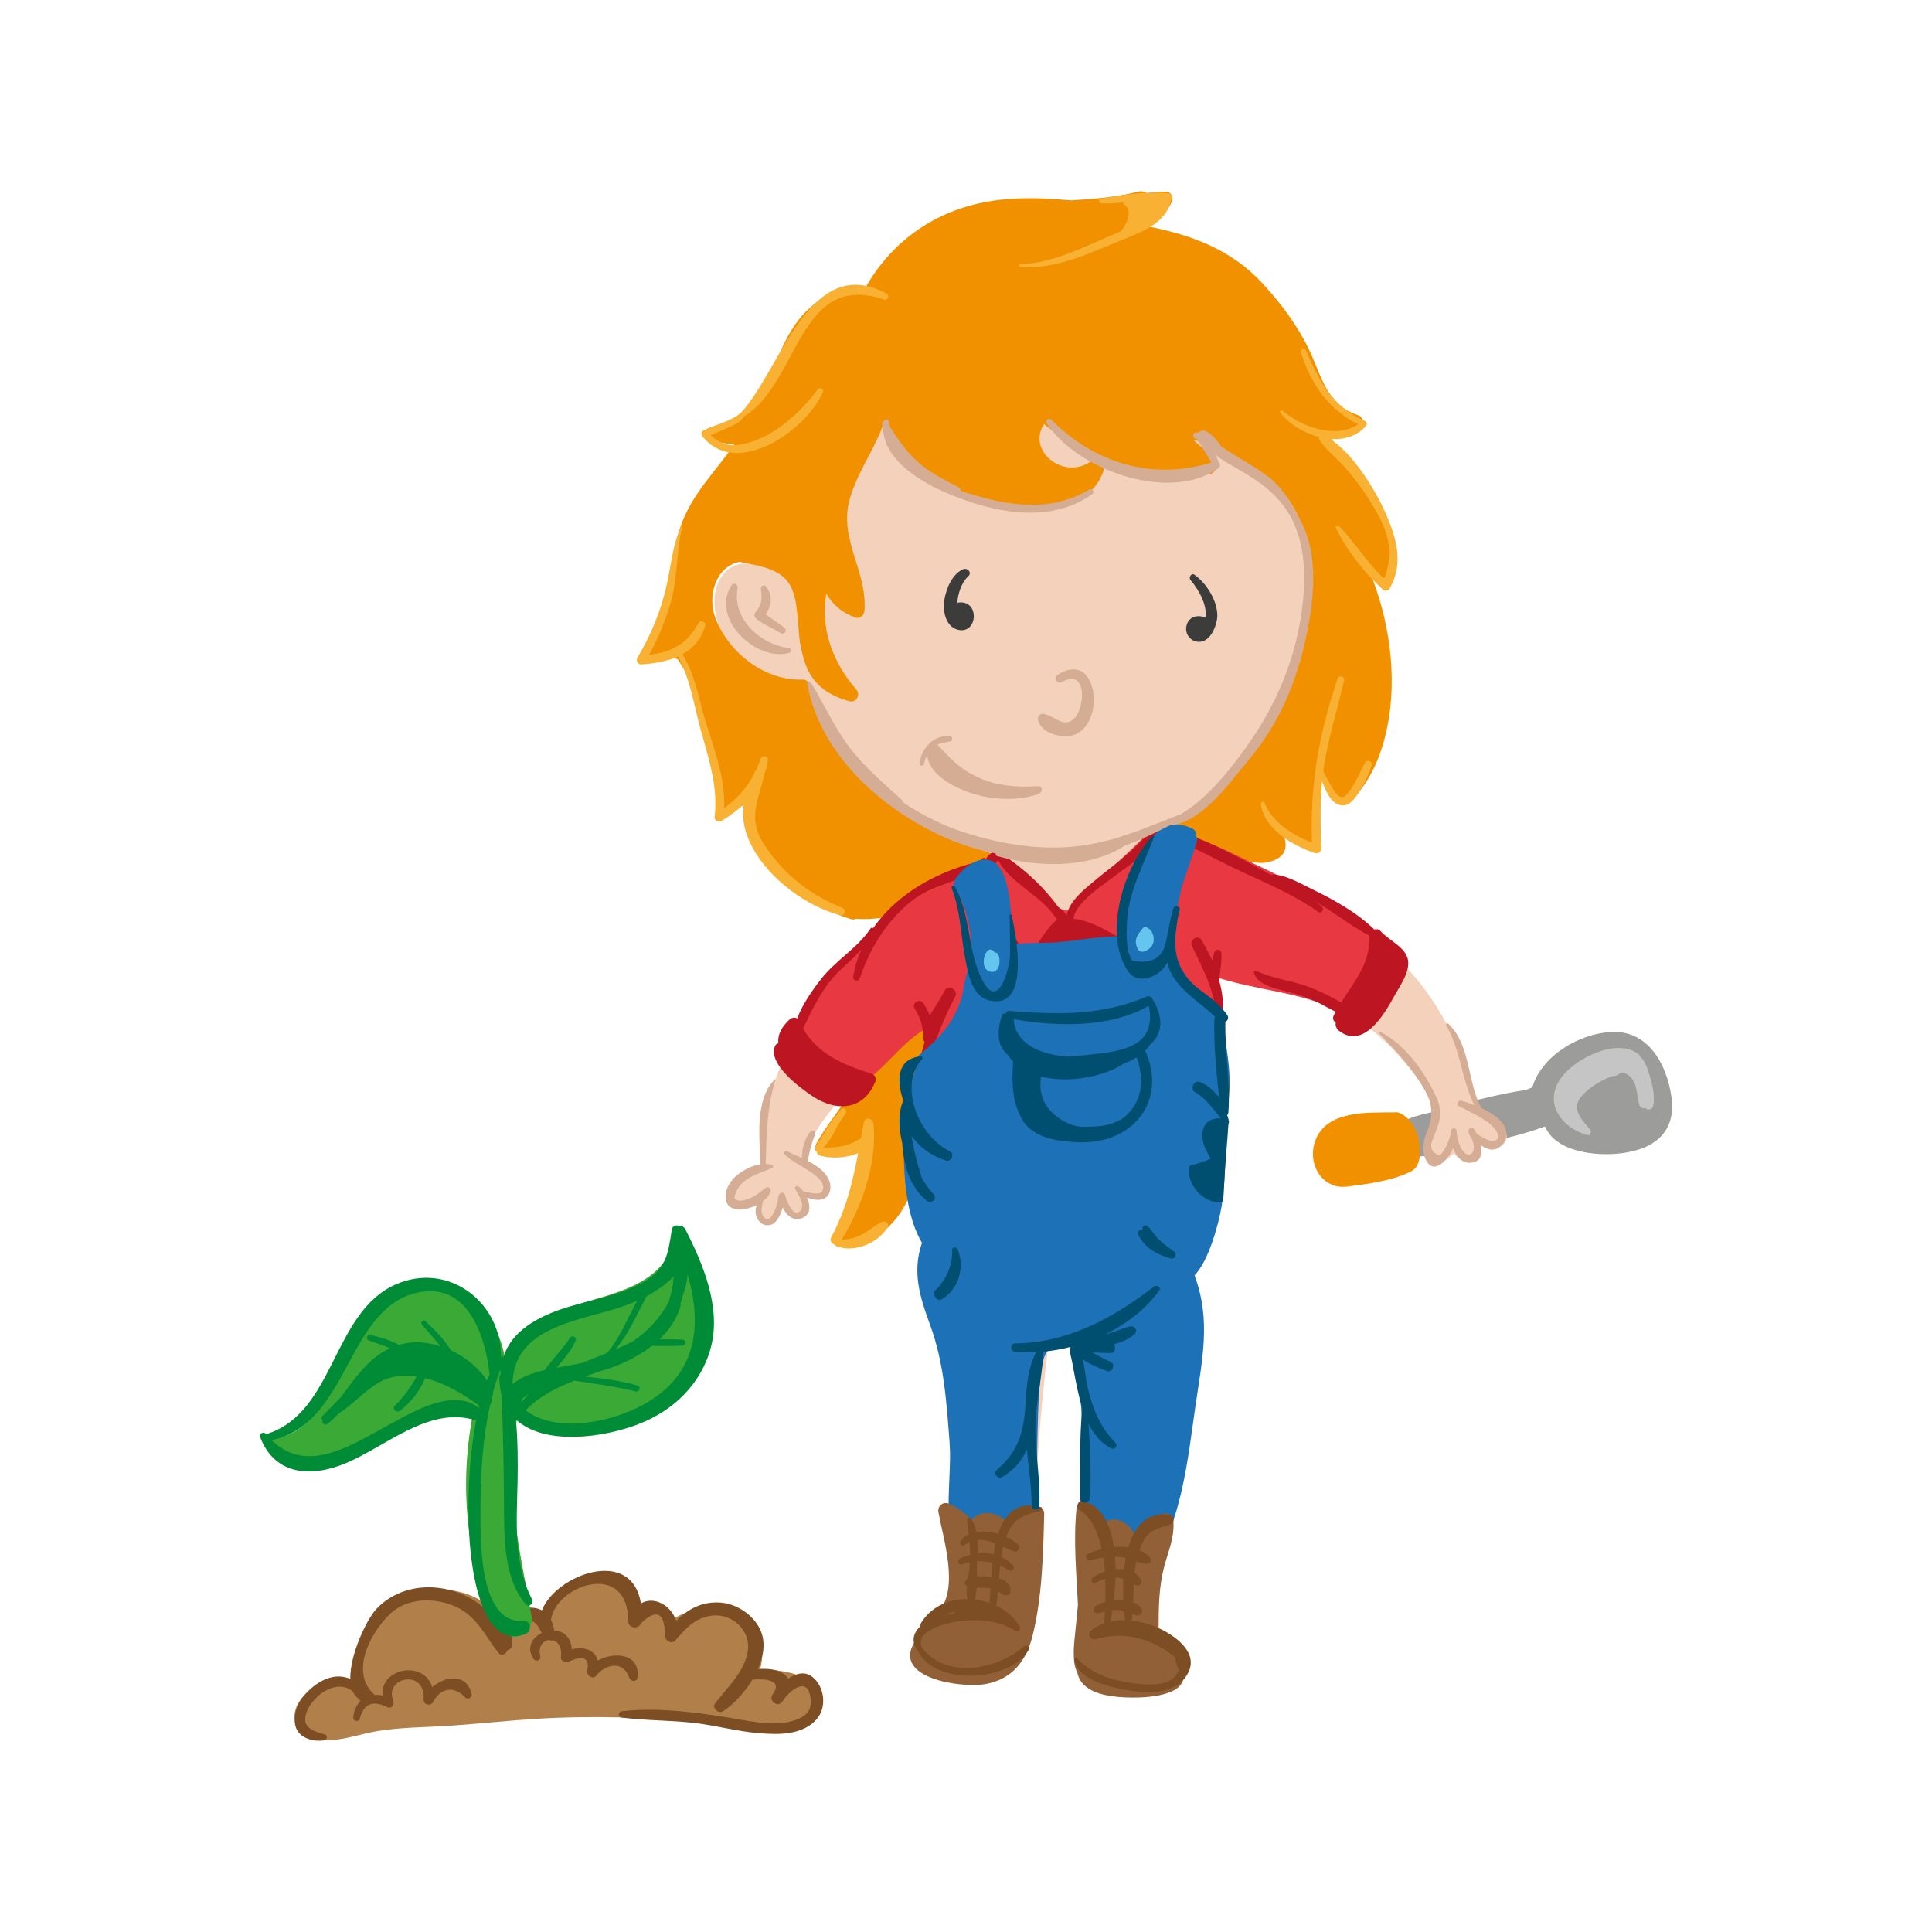 <?xml version="1.0" encoding="utf-8"?>
<!-- Generator: Adobe Illustrator 16.0.0, SVG Export Plug-In . SVG Version: 6.00 Build 0)  -->
<!DOCTYPE svg PUBLIC "-//W3C//DTD SVG 1.1//EN" "http://www.w3.org/Graphics/SVG/1.1/DTD/svg11.dtd">
<svg version="1.1" id="Layer_1" xmlns="http://www.w3.org/2000/svg" xmlns:xlink="http://www.w3.org/1999/xlink" x="0px" y="0px"
	 width="350px" height="350px" viewBox="0 0 350 350" enable-background="new 0 0 350 350" xml:space="preserve">
<g>
	<path fill="#9C9C9B" d="M302.779,198.583c-0.877-5.909-4.252-11.949-10.85-11.636c-5.83,0.276-12.65,4.286-14.342,10.046
		c-0.431,0.159-0.843,0.322-1.204,0.483c-0.043-0.001-0.083-0.009-0.128-0.002c-5.188,0.791-10.562,2.253-15.612,3.69
		c-2.418,0.688-6.606,1.146-8.088,3.551c-3.884,6.307,6.463,4.871,9.238,4.074c5.001-1.438,10.161-2.184,15.142-3.731
		c0.822-0.255,1.863-0.579,2.946-0.987c2.055,4.699,9.25,5.408,13.784,4.86C299.81,208.189,303.731,204.993,302.779,198.583z"/>
	<path fill="#C5C5C5" d="M298.6,194.022c-0.298-0.936-0.744-1.984-1.476-2.573c-0.038-0.206-0.158-0.409-0.382-0.569
		c-3.978-2.854-11.128,0.806-13.717,4.09c-3.632,4.607-0.302,9.295,4.579,10.676c0.278,0.079,0.554-0.207,0.52-0.461
		c0.089-0.139,0.112-0.313-0.002-0.465c-0.981-1.303-2.386-2.432-2.424-4.175c-0.033-1.489,1.499-2.743,2.563-3.547
		c1.102-0.833,2.362-1.474,3.641-2.008c0.186-0.021,0.368-0.046,0.559-0.06c0.468-0.033,0.776-0.225,0.964-0.482
		c0.191-0.051,0.384-0.1,0.577-0.146c0.165,0.058,0.332,0.107,0.493,0.185c2.25,1.067,1.892,3.667,2.467,5.661
		c0.156,0.541,0.682,0.717,1.114,0.569c0.374,0.489,1.226,0.314,1.386-0.292C299.956,198.554,299.169,195.815,298.6,194.022z"/>
	<path fill="#F29100" d="M257.01,206.421c-0.404-1.844-1.551-3.945-3.354-4.73c-0.108-0.064-0.226-0.116-0.355-0.146
		c-0.03-0.01-0.057-0.026-0.086-0.036c-0.168-0.049-0.313-0.034-0.445,0.004c-4.921,0.056-12.568-0.469-14.538,5.257
		c-1.401,4.071,1.231,8.769,5.855,8.188c3.699-0.464,8.271-1.053,11.618-2.791C257.565,211.2,257.372,208.073,257.01,206.421z"/>
	<path fill="#F29100" d="M170.244,183.99c-4.698-0.097-9.344,0.652-14.033,0.728c-0.663,0.012-0.915,0.943-0.436,1.268
		c-0.027,0.18-0.01,0.379,0.083,0.599c3.307,7.876-4.655,14.257-7.999,20.665c-0.41,0.786,0.087,1.871,1.055,1.837
		c2.9-0.101,5.71-0.595,8.081-2.082c-0.144,6.116-2.018,11.73-5.268,17.048c-0.646,1.058,0.41,2.066,1.459,1.898
		c6.597-1.057,10.47-5.379,12.424-11.574c1.07-3.393,1.207-7.043,1.385-10.563c0.316-6.282,1.68-12.359,4.234-18.104
		C171.576,184.93,171.176,184.01,170.244,183.99z"/>
	<path fill="#F3D1BB" d="M272.44,204.582c-1.194-1.409-2.655-2.313-4.33-3.071c-0.181-0.082-0.358-0.126-0.534-0.154
		c-2.675-12.689-8.251-23.593-18.875-31.484c-7.282-5.41-15.268-9.588-23.573-13.192c-4.44-1.927-9.734-5.051-14.821-4.611
		c2.328-1.138,4.563-2.462,6.652-4c15.374-11.315,22.549-31.248,23.931-49.649c1.574-20.968-6.521-40.517-25.863-50.259
		c-13.825-6.963-30.173-7.119-44.389-1.38c-14.008,5.654-25.202,16.704-26.488,31.72c-1.807,8.306-2.462,17.169-1.735,25.894
		c-4.357-2.456-9.47-3.881-11.985,0.504c-2.389,4.164-0.099,10.122,2.413,13.611c2.977,4.134,8.925,8.234,14.236,6.892
		c0.048-0.012,0.083-0.037,0.126-0.053c3.261,8.198,8.175,15.648,15.02,21.592c4.982,4.325,10.898,7.16,17.152,8.638
		c-22.378,10.425-41.551,30.598-41.58,56.27c-2.637,0.687-4.494,2.35-5.586,5.123c-0.482,1.225,0.947,2.477,2.109,2.109
		c1.031-0.324,1.931-0.762,2.788-1.27c0.031,0.93,0.174,1.867,0.471,2.869c0.383,1.292,2.417,1.777,3.067,0.4
		c0.484-1.025,0.845-2.016,1.087-3.008c0.607,0.752,1.236,1.489,1.91,2.205c1.079,1.144,3.375-0.033,2.757-1.605
		c-0.361-0.922-0.742-1.83-1.137-2.733c1.094,0.41,2.229,0.723,3.476,0.886c1.391,0.184,2.226-1.947,1.162-2.805
		c-1.482-1.197-3.067-2.239-4.65-3.283c2.346-8.201,9.529-14.342,15.686-19.837c2.69-2.402,5.587-4.667,8.574-6.748
		c-3.812,11.089-5.747,22.718-4.171,33.917c0.422,2.999,1.413,5.852,2.836,8.494c-2.13,8.271,3.142,17.451,4.03,25.598
		c1.256,11.508,2.202,23.045,3.855,34.506c0.089,0.613,0.525,0.86,0.991,0.84c0.721,1.121,2.045,1.714,3.421,1.853
		c1.399,0.142,4.369,0.229,5.176-1.204c0.056-0.1,0.091-0.214,0.107-0.332c0.734,0.25,1.694-0.126,1.679-1.133
		c-0.232-14.849,0.768-29.241,2.59-43.965c2.059,0.455,4.144,0.688,6.215,0.695c1.221,10.209,1.768,20.169,1.667,30.468
		c-0.024,2.543-1.56,12.585,1.66,13.716c0.046,0.32,0.253,0.605,0.69,0.697c1.74,0.367,3.489,0.44,5.261,0.464
		c0.481,0.007,0.784-0.259,0.932-0.599c0.197-0.043,0.389-0.133,0.545-0.334c4.771-6.151,4.587-16.598,6.404-23.971
		c2.402-9.752,5.186-21.105,2.173-31.049c4.616-7.338,6.198-17.267,6.499-25.799c0.305-8.635-0.579-17.293-2.068-25.788
		c-0.328-1.871-0.693-3.757-1.105-5.64c9.578,2.176,19.82,4.172,27.953,9.795c4.45,3.077,8.147,7.352,11.237,11.743
		c1.601,2.275,3.596,4.29,1.845,7.155c-0.897,1.467-1.309,2.74-1.432,4.447c-0.113,1.58,1.703,2.265,2.919,1.674
		c0.808-0.392,1.425-0.881,1.93-1.439c0.456,0.52,1.015,0.994,1.734,1.425c1.228,0.732,2.935-0.2,2.892-1.659
		c-0.014-0.48-0.055-0.93-0.115-1.363c1.015,0.34,2.068,0.541,3.245,0.447C272.799,207.675,273.538,205.876,272.44,204.582z
		 M211.862,155.421c-0.178-0.041-0.35-0.052-0.512-0.029c-0.114-0.187-0.219-0.379-0.336-0.564c0.368,0.077,0.732,0.179,1.098,0.273
		C212.019,155.199,211.932,155.304,211.862,155.421z"/>
	<path fill="#F29100" d="M250.217,105.56c0.548,0.683,1.747,0.278,1.934-0.51c2.38-10.089-4.956-19.065-11.616-26.174
		c1.958-0.078,3.796-0.52,5.784-1.425c1.031-0.469,0.619-1.937-0.292-2.232c-5.83-1.895-6.636-7.31-9.034-12.194
		c-2.113-4.303-5.065-8.213-8.311-11.721c-5.694-6.153-12.843-8.73-20.745-10.294c1.819-1.039,3.378-2.373,4.33-4.394
		c0.396-0.838-0.068-1.893-1.085-1.891c-1.159,0.002-2.295,0.112-3.419,0.272c-0.399-0.302-0.937-0.438-1.574-0.276
		c-3.826,0.971-7.956,1.329-12.164,1.577c-5.03-0.417-9.682-0.68-14.804,0.178c-9.782,1.638-17.665,7.176-22.472,15.701
		c-6.26-0.263-10.858,3.107-13.938,8.612c-3.16,5.649-5.911,16.553-13.861,16.62c-1.354,0.011-1.729,2.166-0.328,2.42
		c1.505,0.274,2.936,0.564,4.404,0.711c-3.455,4.917-7.76,9.043-9.756,14.893c-2.563,7.515-0.999,15.876-6.727,22.162
		c-0.711,0.781-0.263,2.211,0.899,2.169c0.708-0.025,4.963-0.94,5.413-0.252c1.646,2.517,2.798,5.367,3.827,8.175
		c2.143,5.847,3.021,12.121,3.295,18.311c0.035,0.793,0.749,1.378,1.54,1.173c1.268-0.329,2.341-0.811,3.389-1.447
		c2.553,10.149,8.986,17.584,19.265,20.792c0.339,0.106,0.63,0.062,0.864-0.068c8.038,0.67,18.024-4.355,24.233-8.965
		c0.438-0.326,0.603-0.763,0.575-1.173c0.473-0.479,0.465-1.474-0.386-1.752c-15.215-4.974-26.231-16.805-33.084-30.957
		c-0.146-0.3-0.538-0.512-0.865-0.496c-6.911,0.319-13.451-4.803-15.884-11.094c-1.6-4.137,0.143-9.412,4.348-10.225
		c3.878,0.767,8.074,1.32,9.527,4.987c0.308,0.776,0.517,1.564,0.673,2.358c0.199,1.335,0.327,2.678,0.453,4.002
		c0.124,1.84,0.242,3.652,0.756,5.361c0.898,3.833,2.903,7.01,8.486,8.535c1.291,0.353,2.075-1.208,1.247-2.143
		c-4.25-4.802-6.559-11.167-5.417-17.382c1.076,1.99,2.811,3.489,5.292,4.371c0.838,0.298,1.568-0.463,1.624-1.237
		c0.527-7.26-4.816-13.094-2.618-20.438c1.511-5.047,4.66-9.092,6.225-13.881c3.641,7.524,11.602,12.89,19.507,14.857
		c6.981,1.737,16.966,2.318,20.115-5.644c0.524-1.328-1.266-2.601-2.394-1.84c-4.915,3.317-11.505-2.198-8.293-6.869
		c8.216,6.974,18.949,9.297,29.603,9.135c1.478-0.023,2.262-1.841,1.203-2.904c-1.228-1.233-2.594-2.291-3.876-3.431
		c5.27,1.345,10.379,4.278,14.379,7.655c6.449,5.445,7.458,14.202,6.776,22.031c-0.588,6.765-2.477,13.357-5.396,19.464
		c-3.027,3.364-5.352,7.489-8.217,10.982c-3.521,4.294-7.517,7.695-12.604,9.983c-0.16,0.072-0.257,0.185-0.326,0.31
		c-0.022,0.006-0.045,0.015-0.067,0.02c-1.313,0.325-0.718,2.141,0.542,1.966c0.311-0.043,0.613-0.114,0.919-0.176
		c3.45,0.85,6.824,1.936,10.222,2.979c2.246,0.689,5.226,1.972,7.629,1.311c3.443-0.947,3.263-3.046,2.51-5.261
		c1.748,1.271,3.594,2.395,5.481,3.499c0.782,0.457,1.479-0.289,1.374-1.056c-0.636-4.629-1.243-8.903-0.096-13.306
		c1.502,2.634,4.058,6.677,5.587,5.073c3.565-3.74,5.461-8.25,6.497-13.266c1.919-9.283,0.407-19.635-3.236-28.467
		C248.839,103.974,249.529,104.703,250.217,105.56z"/>
	<path fill="#D5AD95" d="M142.979,117.431c-5.274-0.713-10.378-5.251-9.347-10.92c0.124-0.679-0.732-1.08-1.124-0.474
		c-3.861,5.966,4.398,13.883,10.471,12.241C143.368,118.173,143.429,117.491,142.979,117.431z"/>
	<path fill="#D5AD95" d="M142.15,113.795c-1.065-0.955-2.34-1.62-3.439-2.521c1.078-1.569,1.339-3.391,0.06-5.044
		c-0.385-0.497-1.023,0.064-0.94,0.547c0.268,1.573,0.227,2.79-0.908,4.014c-0.299,0.323-0.366,0.903,0,1.216
		c1.346,1.151,3.035,1.765,4.525,2.699C142.002,115.055,142.643,114.238,142.15,113.795z"/>
	<path fill="#D5AD95" d="M197.338,88.673c-7.009,4.184-14.556,3.002-22.015,0.664c-0.426-0.133-0.864-0.282-1.308-0.438
		c0.038-0.217-0.033-0.449-0.269-0.574c-2.721-1.45-5.19-2.579-7.527-4.684c-2.085-1.879-3.606-4.101-5.082-6.435
		c-0.033-0.242-0.078-0.48-0.093-0.729c-0.034-0.591-0.739-0.623-0.947-0.176c-0.219,0.082-0.386,0.302-0.317,0.589
		c0.055,0.229,0.132,0.466,0.206,0.702c0.076,4.364,3.94,7.675,7.889,9.919c0.801,0.518,1.623,0.944,2.451,1.264
		c0.574,0.271,1.137,0.522,1.666,0.745c8.048,3.375,18.24,5.442,25.851,0.019C198.36,89.17,197.902,88.336,197.338,88.673z"/>
	<path fill="#D5AD95" d="M196.785,122.377c-1.375-1.702-3.613-1.209-5.189-0.124c-0.794,0.547-0.099,1.786,0.763,1.305
		c1.035-0.578,2.382-1.023,3.127,0.176c0.706,1.138,0.597,2.691,0.313,3.937c-0.254,1.114-0.877,2.605-1.955,3.029
		c-1.837,0.723-3.207-1.291-4.953-1.385c-0.596-0.032-0.983,0.589-0.855,1.124c0.603,2.522,4.689,3.494,6.791,2.592
		c1.93-0.829,2.947-2.95,3.225-4.925C198.326,126.14,198.064,123.961,196.785,122.377z"/>
	<path fill="#D5AD95" d="M188.048,142.428c-3.369,0.251-7.3-0.036-10.438-1.406c-3.373-1.472-5.08-3.168-7.471-5.82
		c-0.116-0.128-0.243-0.212-0.373-0.276c0.738-0.354,1.554-0.447,2.408-0.625c0.435-0.091,0.457-0.826,0-0.898
		c-2.881-0.455-5.403,2.234-5.554,4.94c-0.023,0.425,0.652,0.517,0.742,0.1c0.13-0.601,0.334-1.168,0.617-1.693
		c0.243,3.545,4.718,5.787,7.617,6.819c3.726,1.328,8.916,1.661,12.633,0.206C188.897,143.513,188.878,142.366,188.048,142.428z"/>
	<path fill="#3C3C3B" d="M173.424,109.187c0.115-1.745,0.823-3.742,1.998-4.799c0.723-0.65-0.194-1.61-0.969-1.256
		c-1.98,0.906-3.008,3.453-3.363,5.455c-0.341,1.928,0.135,4.883,2.399,5.483C177.198,115.051,177.592,108.429,173.424,109.187z"/>
	<path fill="#3C3C3B" d="M216.42,104.14c-0.591-0.426-1.16,0.463-0.735,0.953c1.363,1.57,3.094,4.49,2.686,6.819
		c-1.233-0.591-2.86-0.298-3.352,1.173c-0.5,1.499,0.402,2.997,1.963,3.177c2.34,0.27,3.617-3.205,3.546-4.958
		C220.42,108.644,218.543,105.673,216.42,104.14z"/>
	<path fill="#E83842" d="M249.569,170.452c0.004-0.206-0.075-0.413-0.279-0.584c-6.647-5.594-14.51-9.845-22.346-13.504
		c-4.082-1.905-9.573-4.967-14.602-5.498c-0.025-0.017-0.053-0.03-0.079-0.047c-0.563-0.359-1.122-0.301-1.554-0.021
		c-0.574,0.008-1.142,0.044-1.694,0.138c-0.36-0.263-0.862-0.304-1.262,0.124c-3.127,3.347-6.725,6.304-9.768,9.683
		c-0.997,1.106-1.935,2.255-2.962,3.335c-2.312,2.431-4.581-0.822-5.922-2.498c-1.825-2.281-4.215-4.71-6.859-6.013
		c-2.094-1.031-4.432,0.965-6.08,1.988c-3.734,2.318-8.041,3.54-11.79,5.917c-3.962,2.512-7.448,6.031-10.688,9.382
		c-2.775,2.873-5.025,6.123-7.406,9.312c-1.522,2.037-3.729,4.391-4.036,7.023c-0.036,0.31,0.105,0.518,0.311,0.635
		c-0.003,2.99,8.413,7.454,11.263,7.241c0.244,0.234,0.609,0.354,0.948,0.168c5.411-2.978,8.468-8.784,14.033-11.495
		c-0.796,2.723-1.684,5.417-2.237,8.221c-0.079,0.398,0.132,0.693,0.414,0.844c0.147,0.458,0.579,0.84,1.184,0.716
		c0.137-0.028,0.273-0.036,0.409-0.048c0.17,0.053,0.345,0.082,0.521,0.059c0.118-0.016,0.236-0.029,0.354-0.045
		c1.15,0.137,2.282,0.636,3.427,0.718c2.392,0.171,4.666,0.058,7.046-0.22c4.218-0.492,8.468-1.293,12.636-2.102
		c4.891-0.949,9.709-2.217,14.459-3.712c4.355-1.371,8.358-3.54,12.855-4.474c0.433-0.09,0.62-0.493,0.672-0.883
		c0.234-1.764,0.098-3.39-0.222-4.973c-0.058-1.006-0.268-2.014-0.563-3.015c7.683,2.673,15.987,2.748,23.367,6.584
		c0.486,0.253,0.972,0.171,1.381-0.179c4.13-3.514,4.533-6.985,5.231-12.106C249.769,170.86,249.695,170.634,249.569,170.452z"/>
	<path fill="#BD1622" d="M255.069,173.888c-0.405-2.3-3.563-3.6-4.978-5.22c-0.3-0.344-0.732-0.401-1.12-0.285
		c-3.285-3.153-7.314-5.386-11.385-7.354c-1.727-0.835-5.082-2.825-7.404-2.578c-7.703-4.344-17.738-9.271-20.453-8.289
		c-0.209-0.087-0.428-0.167-0.668-0.229c-0.566-0.146-0.956,0.403-0.835,0.857c-0.026,0.023-0.058,0.036-0.081,0.065
		c-2.856,3.464-6.571,5.948-9.993,8.818c-1.661,1.393-4.537,3.649-4.876,6.123c-0.446-0.51-0.9-1.011-1.44-1.389
		c-0.024-0.017-0.048-0.021-0.07-0.02c-2.735-3.774-6.315-7.096-10.726-9.979c-0.127-0.083-0.276-0.06-0.401,0.008
		c-0.313-0.156-0.71-0.163-1.055,0.108c-0.402,0.316-0.718,0.676-0.992,1.056c-0.235-0.206-0.634-0.228-0.814,0.116
		c-0.054,0.102-0.09,0.207-0.14,0.31c-7.617,1.714-15.089,5.811-19.473,12.162c-0.095-0.128-0.33-0.157-0.438,0.005
		c-2.388,3.609-6.265,5.735-8.923,9.115c-1.64,2.087-3.393,4.581-4.388,7.216c-0.402-0.248-1.003-0.155-1.346,0.156
		c-1.641,1.496-2.205,2.93-2.065,4.331c-0.26,0.071-0.499,0.243-0.626,0.562c-1.299,3.271,4.737,7.656,6.858,9.057
		c4.404,2.907,9.322,2.498,11.373-2.759c0.225-0.574-0.242-1.19-0.769-1.354c-5.113-1.602-9.688-3.555-12.359-8.173
		c1.827-3.772,3.474-7.454,6.631-10.47c1.428-1.364,2.796-2.534,3.945-3.9c-0.672,1.546-1.195,3.184-1.499,4.936
		c-0.136,0.787,0.941,1.104,1.204,0.332c1.8-5.286,4.467-9.731,8.682-13.432c3.646-3.202,8.544-3.842,12.572-6.124
		c-1.378,5.165,1.706,10.954,4.175,15.355c2.113,3.768,4.968,5.905,8.01,1.95c0.762-0.991,1.39-2.055,2.195-3.019
		c0.689-0.826,1.448-1.236,2.242-1.378c2.181,4.892,3.113,10.459,3.597,15.633c0.06,0.633,0.992,0.656,1.002,0
		c0.087-5.772-0.913-10.951-2.925-15.583c1.157,0.236,2.338,0.819,3.45,1.377c1.846,0.926,4.281,2.127,6.362,1.194
		c5.061-2.268,6.578-10.093,6.561-15.85c0.531-2.192,0.6-4.171-0.143-5.564c0.559,0.145,1.114,0.291,1.611,0.494
		c2.739,1.118,5.376,2.469,8.009,3.813c5.873,2.997,12.279,5.3,17.667,9.126c0.545,0.387,1.129-0.445,0.692-0.897
		c-0.195-0.202-0.677-0.563-1.363-1.03c3.442,1.848,6.481,4.499,9.938,6.197c0,0.004-0.002,0.008-0.002,0.012
		c0.16,5.041-2.71,8.26-5.134,12.109c-2.286-1.308-4.692-2.519-7.176-3.265c-2.859-0.859-5.54-1.211-8.291-2.477
		c-0.189-0.087-0.37,0.053-0.335,0.258c0.381,2.238,3.875,2.945,5.694,3.43c2.24,0.596,4.273,1.189,6.358,2.279
		c0.937,0.489,1.828,1.012,2.752,1.467c-0.111,0.203-0.224,0.405-0.33,0.613c-0.297,0.586-0.054,1.094,0.357,1.33
		c-0.145,0.556,0.146,1.172,0.625,1.531c4.461,3.354,8.206-3.084,9.986-6.35C253.604,178.585,255.457,176.091,255.069,173.888z
		 M186.488,173.418c-3.456-4.084-9.655-13.71-5.639-17.572c2.063,3.984,7.14,6.085,9.852,9.658c0.271,0.355,0.528,0.72,0.777,1.09
		C189.266,168.48,188.032,171.017,186.488,173.418z M210.183,154.573c-0.025,0.375-0.055,0.822-0.092,1.312
		c-0.649,4.733-4.688,11.329-6.691,14.321c-2.836-1.576-5.708-3.403-8.936-3.757c0.36-2.959,5.335-6.074,7.229-7.567
		c2.429-1.917,6.277-4.076,7.606-7.049c0.605,0.696,0.872,1.633,0.889,2.724C210.187,154.562,210.184,154.566,210.183,154.573z"/>
	<path fill="#BD1622" d="M220.831,177.532c0.223-1.61,0.535-3.233,0.428-4.855c-0.048-0.721-1.034-0.875-1.261-0.17
		c-0.162,0.506-0.269,1.022-0.358,1.541c-0.577-1.245-1.248-2.448-1.91-3.683c-0.636-1.186-2.359-0.144-1.785,1.044
		c2.046,4.233,4.178,8.206,4.414,13.006c0.025,0.498,0.779,0.645,0.898,0.122C221.79,182.197,221.508,179.831,220.831,177.532z"/>
	<path fill="#BD1622" d="M171.121,179.482c-0.798,1.556-1.791,2.987-2.686,4.481c-0.298-0.749-0.684-1.48-1.132-2.205
		c-0.629-1.016-2.188-0.11-1.602,0.937c0.714,1.275,1.308,2.419,1.439,3.909c0.008,0.09,0.035,0.174,0.067,0.256
		c0.044,0.422,0.068,0.861,0.068,1.335c-0.001,0.229,0.088,0.413,0.225,0.548c-0.615,2.146-1.135,4.322-1.613,6.5
		c-0.1,0.453,0.58,0.799,0.787,0.332c2.206-4.979,3.733-10.178,6.35-14.98C173.707,179.343,171.768,178.222,171.121,179.482z"/>
	<path fill="#F8B133" d="M160.632,53.197c-14.029-7.576-19.135,13.748-26.409,21.579c-1.924,1.658-4.586,2.104-6.843,3.239
		c-0.407,0.205-0.372,0.711-0.131,1.016c6.169,7.792,18.847-1.083,21.795-7.955c0.265-0.618-0.489-1.06-0.896-0.523
		c-3.491,4.606-8.836,9.48-14.816,10.083c-1.784,0.18-3.324-0.622-4.581-1.81c0.033,0.032,2.885-1.245,3.455-1.485
		c1.107-0.467,2.085-1.019,2.629-1.933c9.981-6.094,9.777-26.402,25.343-21.134C160.815,54.489,161.215,53.512,160.632,53.197z"/>
	<path fill="#F8B133" d="M211.664,35.022c-4.127-0.404-8.176,0.299-12.25,0.959c-0.506,0.082-0.343,0.817,0.114,0.846
		c1.339,0.086,2.637-0.016,3.93-0.182c0.015,0.196,0.111,0.391,0.31,0.525c1.088,0.737,0.731,2.173,0.264,3.181
		c-0.212,0.458-0.587,1.17-1.063,1.588c-0.216,0.087-0.434,0.171-0.646,0.261c-5.586,2.352-11.342,5.428-17.516,5.714
		c-0.285,0.014-0.28,0.418,0,0.439c6.304,0.478,12.237-2.313,17.925-4.669c4.037-1.672,8.916-3.168,9.513-8.084
		C212.284,35.266,211.947,35.05,211.664,35.022z"/>
	<path fill="#F8B133" d="M250.95,92.823c-1.828-4.146-5.785-10.577-10.014-13.309c2.454,0.206,4.844-0.425,6.525-2.345
		c0.209-0.239,0.23-0.702-0.11-0.854c-6.032-2.702-8.284-7.117-10.807-12.9c-0.218-0.499-1.022-0.141-0.867,0.366
		c1.795,5.881,4.958,10.316,10.363,13.094c-4.14,2.736-10.255,0.445-13.692-2.471c-0.272-0.231-0.6,0.112-0.386,0.386
		c1.565,2.004,4.219,3.668,7.006,4.387c-0.063,0.143-0.064,0.313,0.048,0.487c1.117,1.75,2.866,3.108,4.271,4.633
		c2.553,2.768,4.702,5.905,6.503,9.205c1.121,2.054,1.764,4.198,1.973,6.519c0.032,0.361-0.591,5.229-1.197,4.648
		c-2.993-2.863-5.151-6.462-8.034-9.413c-0.27-0.276-0.668,0.073-0.511,0.395c2.026,4.13,5.086,8.041,8.477,11.137
		c0.371,0.338,0.978,0.297,1.239-0.16C254.378,102.02,252.978,97.42,250.95,92.823z"/>
	<path fill="#F8B133" d="M152.561,164.448c-5.909-2.356-10.595-6.076-14.106-11.414c-3.198-4.86-0.973-8.096-0.025-12.624
		c0.302-0.801,0.532-1.653,0.674-2.568c0.132-0.854-1.008-1.195-1.306-0.36c-0.235,0.662-0.497,1.277-0.771,1.872
		c-0.222,0.356-0.422,0.766-0.6,1.197c-1.283,2.34-2.952,4.179-5.222,5.83c0.125-5.122-1.486-9.862-3.093-14.754
		c-1.465-4.464-1.991-9.076-4.486-13.106c1.906-1.056,3.413-2.671,4.119-5.154c0.203-0.714-0.85-1.174-1.205-0.508
		c-2.072,3.888-4.977,5.29-8.946,5.764c1.629-2.982,2.902-6.05,3.873-9.34c1.356-4.6,1.02-9.341,2.139-13.975
		c0.02-0.084-0.104-0.145-0.146-0.061c-1.564,3.249-1.859,6.896-2.607,10.395c-1.031,4.825-2.863,9.274-5.378,13.512
		c-0.296,0.499,0.077,1.246,0.693,1.207c2.323-0.147,4.677-0.538,6.682-1.449c2.149,4.072,2.84,8.646,4.025,13.057
		c1.457,5.426,3.229,10.307,2.587,16.04c-0.071,0.635,0.756,1.024,1.25,0.717c1.461-0.907,2.821-1.889,4.013-2.994
		c-0.266,1.788-0.072,3.602,0.528,5.364c2.328,6.834,10.166,12.968,16.938,14.692C153.081,166.013,153.374,164.772,152.561,164.448z
		"/>
	<path fill="#F8B133" d="M247.319,138.134c-1.045,1.908-1.859,4.054-3.278,5.724c-1.15,1.353-2.015-0.081-2.696-1.172
		c-0.601-0.961-1.084-1.991-1.629-2.984c0.091-0.676,0.196-1.357,0.32-2.045c0.872-4.839,2.338-9.569,3.456-14.354
		c0.182-0.776-0.935-1.076-1.187-0.327c-3.386,10.095-5.004,19.17-4.625,29.662c-3.396-1.245-7.313-3.76-8.542-7.118
		c-0.171-0.466-0.797-0.275-0.729,0.201c0.644,4.536,5.918,7.574,9.897,8.84c0.498,0.159,1.041-0.269,1.028-0.784
		c-0.098-4.226-0.214-8.164,0.175-12.241c0.794,2.1,1.968,4.74,4.184,4.321c1.268-0.239,2.195-1.884,2.803-2.863
		c0.855-1.376,1.503-2.828,1.996-4.367C248.715,137.932,247.667,137.499,247.319,138.134z"/>
	<path fill="#F8B133" d="M159.758,221.372c-1.193,0.575-2.206,1.463-3.355,2.123c-1.242,0.713-2.566,1.045-3.958,1.127
		c3.745-5.995,6.512-14.026,5.775-21.107c-0.094-0.904-1.511-1.27-1.709-0.231c-0.189,0.995-0.369,1.974-0.546,2.939
		c-0.926,0.55-1.838,1.016-2.951,1.307c-1.277,0.335-2.596,0.297-3.891,0.454c1.003-1.125,1.874-2.43,2.46-3.828
		c0.547-0.855,1.093-1.712,1.646-2.563c0.323-0.498-0.452-1.109-0.828-0.64c-0.271,0.339-0.533,0.684-0.798,1.026
		c-0.032,0.02-0.063,0.041-0.092,0.074c-1.509,1.74-2.472,3.878-3.837,5.73c-0.252,0.342-0.021,0.712,0.305,0.847
		c-0.002,0.278,0.159,0.571,0.448,0.667c1.884,0.619,4.826,0.569,7.037-0.394c-1.002,5.247-2.168,10.161-4.873,15.237
		c-0.321,0.604,0.049,1.137,0.537,1.298c0.063,0.122,0.163,0.228,0.307,0.286c3.233,1.307,7.521-0.434,9.345-3.332
		C161.208,221.714,160.393,221.066,159.758,221.372z"/>
	<path fill="#D5AD95" d="M150.25,213.96c-0.625-1.656-2.202-2.755-3.905-3.636c0.284-1.692,0.695-3.275,1.343-4.886
		c0.186-0.461-0.526-0.865-0.837-0.488c-1.103,1.341-1.594,3.125-1.562,4.855c-0.947-0.443-1.882-0.843-2.664-1.254
		c-0.38-0.199-0.798,0.296-0.469,0.607c1.573,1.49,3.715,2.339,5.416,3.684c0.881,0.695,1.974,1.707,1.373,2.936
		c-0.437,0.893-2.717,0.157-3.412,0.037c-0.009-0.002-0.016,0.001-0.024,0c-0.26-0.346-0.538-0.64-0.804-0.849
		c-0.341-0.269-0.886,0.065-0.635,0.489c0.577,0.977,1.945,2.932,0.836,3.988c-1.305,1.244-2.551-2.34-2.702-2.956
		c-0.173-0.703-1.081-0.457-1.161,0.157c-0.169,1.293-0.54,2.818-1.38,3.844c-0.813,0.99-1.672-0.198-1.694-1.094
		c-0.015-0.571,0.112-1.19,0.269-1.785c0.633-0.492,1.146-1.096,1.361-1.809c0.138-0.458-0.421-0.935-0.839-0.645
		c-0.96,0.664-1.752,1.441-2.853,1.902c-0.698,0.291-2.1,0.779-2.744,0.145c-0.261-0.258,0.079-0.996,0.183-1.233
		c0.412-0.942,1.012-1.653,1.854-2.239c1.431-0.993,3.228-1.442,4.777-2.23c0.206-0.104,0.15-0.426-0.063-0.481
		c-0.396-0.103-0.795-0.14-1.194-0.149c0.129-5.207,0.186-10.279,1.781-15.297c0.019-0.061-0.061-0.102-0.104-0.061
		c-3.696,3.639-2.808,10.634-2.616,15.412c-1.636,0.225-3.212,1.083-4.453,2.126c-1.29,1.083-2.398,3.263-1.633,4.912
		c0.623,1.343,2.57,1.214,3.739,0.954c0.521-0.115,1.092-0.318,1.645-0.588c-0.198,0.592-0.276,1.213-0.115,1.826
		c0.269,1.025,1.149,1.94,2.283,1.806c1.355-0.161,2.117-1.706,2.543-3.188c0.746,1.434,1.969,2.616,3.644,1.822
		c1.49-0.707,1.387-2.277,0.764-3.631c0.971,0.309,2.018,0.59,2.96,0.235C150.414,216.728,150.672,215.081,150.25,213.96z"/>
	<path fill="#D5AD95" d="M268.335,200.727c-0.002-0.004-0.002-0.007-0.004-0.011c-2.564-4.805-1.843-11.33-5.966-15.274
		c-0.194-0.187-0.509,0.051-0.373,0.288c2.604,4.53,2.794,9.869,5.098,14.463c-0.907-0.357-1.746-0.624-2.357-0.793
		c-0.595-0.164-1.001,0.73-0.427,1.012c1.836,0.904,3.725,1.815,5.394,3.006c0.688,0.49,3.072,2.965,0.697,3.281
		c-0.503,0.066-2.116-0.733-2.864-1.322c-0.181-0.342-0.371-0.645-0.556-0.871c-0.313-0.382-1.001-0.07-0.971,0.402
		c0.026,0.433,0.247,0.841,0.555,1.22c0.136,0.327,0.248,0.663,0.354,1.007c0.329,1.066-0.279,2.877-1.57,1.713
		c-0.822-0.74-1.292-2.193-1.417-3.38c0-0.054,0.002-0.109-0.001-0.161c-0.001-0.027-0.012-0.049-0.018-0.073
		c-0.007-0.11-0.017-0.222-0.018-0.325c-0.005-0.547-0.898-0.707-0.983-0.133c-0.021,0.135-0.035,0.277-0.044,0.425
		c-0.377,1.563-0.938,2.954-2.037,4.173c-1.516-0.604-1.923-1.623-1.223-3.056c0.212-0.63,0.447-1.251,0.705-1.863
		c0.758-1.896,0.811-3.677-0.038-5.562c-2.043-4.539-5.758-9.781-10.334-12.02c-0.149-0.072-0.302,0.108-0.181,0.235
		c3.17,3.319,6.223,6.497,8.456,10.56c1.379,2.51,1.4,4.729,0.313,7.326c-0.548,1.308-0.966,2.992-0.506,4.402
		c1.234,3.777,3.969,1.309,5.238-1.412c0.505,1.448,1.491,2.668,3.028,2.65c1.963-0.021,2.302-1.538,2.006-3.111
		c0.403,0.232,0.796,0.425,1.116,0.556c1.745,0.714,3.342-0.807,3.483-2.47C273.072,203.494,270.707,201.831,268.335,200.727z"/>
	<g>
		<path fill="#1D71B7" d="M221.989,202.229c1.652-5.894,0.317-12.288-0.901-18.196c-0.113-0.548-0.466-0.823-0.868-0.893
			c-0.109-0.139-0.242-0.27-0.418-0.379c-3.98-2.483-4.984-7.378-8.283-10.362c0.957-3.145,1.41-6.401,2.081-9.623
			c0.751-3.613,2.243-6.913,3.254-10.429c0.112-0.389-0.002-0.691-0.214-0.891c0.111-0.505-0.043-1.051-0.606-1.327
			c-9.258-4.541-11.894,12.646-12.749,19.509c-4.501-0.111-9.372,1.051-13.466,1.146c-1.676,0.039-3.935,0.033-6.181,0.286
			c-0.013-2.028-0.338-4.137-0.54-6.145c-0.224-2.227-0.478-4.59-1.404-6.652c-2.072-4.611-6.408-2.214-8.605,0.96
			c-0.106,0.154-0.14,0.299-0.145,0.438c-0.193,0.329-0.216,0.755,0.068,1.21c2.651,4.247,2.909,8.568,3.121,13.398
			c-0.064,0.087-0.139,0.166-0.199,0.258c-1.131,1.755-1.23,4.572-1.859,6.534c-1.406,4.386-4.074,7.189-7.535,10.031
			c-0.409,0.335-0.425,0.855-0.231,1.292c-2.18,5.659-2.738,11.72-2.562,17.755c0.142,4.813,0.741,10.679,3.273,15.006
			c-1.789,5.214-0.419,9.717,1.433,14.744c2.59,7.031,3.031,14.234,3.587,21.639c0.529,7.033-2.401,19.954,4.217,25.021
			c2.508,1.92,5.9,2.403,8.51,0.261c3.731-3.065,3.605-7.415,3.357-11.909c-0.348-6.281-0.275-12.664-0.06-18.949
			c0.103-2.975,0.278-6.031,0.803-8.965c0.564-3.161,2.67-3.92,5.411-4.023c1.931,9.096,2.056,18.523,1.472,27.777
			c-0.223,3.525-1.724,12.921,2.457,15.021c7.502,9.624,13.687-7.604,15.138-12.872c1.639-5.945,2.323-11.943,3.198-18.032
			c1.234-8.581,2.898-15.616-0.146-23.842c2.521-2.495,4.379-9.226,4.939-12.673C222.292,212.465,221.88,204.371,221.989,202.229z"
			/>
		<path fill="#926037" d="M186.867,273.306c-0.289,0.029-0.593,0.143-0.893,0.378c-1.123,0.88-2.169,1.56-3.355,2.155
			c-1.973-1.963-4.779-2.459-6.634-0.543c-1.109-1.191-2.395-2.086-3.986-2.85c-1.114-0.534-2.211,0.328-1.992,1.531
			c0.842,4.649,3.789,13.701,0.077,17.9c-2.354,1.211-4.375,3.235-4.435,5.646c-4.01,6.559,8.631,8.368,13.001,7.536
			c4.771-0.908,7.264-4.201,8.392-8.664c1.77-7,1.955-15.025,2.123-22.217C189.193,272.969,187.51,272.527,186.867,273.306z"/>
		<path fill="#926037" d="M209.894,295.112c-0.008-3.78,0.036-7.564,0.997-11.245c0.739-2.829,1.893-5.307,1.682-8.285
			c-0.081-1.149-1.509-1.956-2.399-0.993c-1.381,1.493-2.867,2.649-4.543,3.656c-1.117-2.704-3.962-3.959-6.103-2.111
			c-0.612-0.958-1.274-1.883-1.949-2.812c-0.019-0.108-0.034-0.218-0.052-0.325c-0.265-1.527-2.382-0.988-2.513,0.34
			c-0.573,5.809-0.022,11.577,0.263,17.371c-0.193,2.137-0.42,4.283-0.638,6.458c-0.077,0.777-0.414,4.388,0.527,5.762
			c0.002,0.012-0.005,0.022-0.003,0.034c0.742,3.82,5.555,4.388,8.848,4.54c2.521,0.116,9.603,0.01,10.333-3.239
			c0.024-0.109,0.017-0.22,0.015-0.33c0.34-0.269,0.588-0.652,0.618-1.127C215.222,298.995,212.974,296.303,209.894,295.112z"/>
		<path fill="#7D4E24" d="M188.525,273.007c-4.385-1.133-6.563,1.314-7.703,4.854c-1.3-0.379-2.704-0.541-3.938-0.349
			c-0.186-0.946-0.514-1.815-1.099-2.472c-0.274-0.307-0.665,0.031-0.617,0.359c0.128,0.877,0.235,1.705,0.327,2.521
			c-0.626,0.295-1.152,0.732-1.519,1.342c-0.238,0.396,0.267,0.986,0.673,0.674c0.327-0.252,0.654-0.438,0.981-0.587
			c0.061,0.774,0.104,1.544,0.104,2.323c-0.648,0.176-1.285,0.42-1.895,0.729c-0.559,0.283-0.167,1.213,0.427,1.012
			c0.492-0.166,0.967-0.285,1.436-0.383c-0.044,0.861-0.134,1.748-0.278,2.684c-0.004,0.029-0.01,0.063-0.015,0.092
			c-0.22,0.131-0.407,0.371-0.452,0.597c-0.216,0.146-0.271,0.402-0.157,0.634c0.001,0.002,0.003,0.005,0.004,0.007
			c0.056,0.112,0.188,0.186,0.317,0.21c0.018,0.025,0.033,0.053,0.056,0.076c-0.097,0.812-0.12,1.663,0.14,2.342
			c-3.373-0.021-6.689,1.362-8.486,4.391c-0.104,0.177-0.104,0.354-0.048,0.511c-1.397,1.246-1.782,2.88-0.474,4.526
			c3.088,6.446,16.836,5.529,20.054-0.236c0.302-0.54-0.384-1.028-0.828-0.64c-4.874,4.267-14.18,6.058-18.556,0.203
			c-1.052-2.694,3.148-4.066,5.674-4.549c3.529-0.675,8.234-0.53,11.273,1.581c0.501,0.35,1.099-0.321,0.81-0.81
			c-0.992-1.677-2.507-2.938-4.25-3.778c0.129-0.855,0.218-1.717,0.295-2.58c0.412,0.267,0.77,0.633,1.262,0.709
			c0.392,0.063,0.941-0.094,1.006-0.57c0.185-1.361-0.771-2.108-2.075-2.498c0.059-0.77,0.126-1.538,0.205-2.305
			c0.541,0.242,1.083,0.523,1.631,0.877c0.569,0.366,1.147-0.445,0.703-0.912c-0.64-0.671-1.365-1.182-2.145-1.546
			c0.09-0.612,0.216-1.221,0.363-1.823c0.676,0.302,1.35,0.604,2.02,0.835c0.718,0.249,1.191-0.719,0.71-1.22
			c-0.518-0.537-1.285-1.033-2.175-1.437c0.176-0.464,0.37-0.919,0.6-1.36c1.188-2.281,3.385-2.735,5.641-3.373
			C188.848,273.576,188.857,273.093,188.525,273.007z M170.985,292.618c0.596-0.271,1.213-0.476,1.84-0.627
			c0.011,0.076,0.028,0.149,0.06,0.22C172.235,292.327,171.594,292.459,170.985,292.618z M179.251,290.358
			c-0.869-0.301-1.772-0.515-2.689-0.615c0.215-0.637,0.322-1.366,0.38-2.123c0.655-0.01,1.311,0.003,1.96,0.07
			c0.177,0.018,0.356,0.063,0.535,0.102C179.379,288.733,179.324,289.604,179.251,290.358z M179.575,285.647
			c-0.885-0.107-1.799-0.111-2.574-0.068c-0.007-0.948-0.037-1.86-0.007-2.617c0.002-0.033,0.004-0.073,0.005-0.107
			c0.958-0.066,1.885,0.014,2.799,0.263C179.704,283.97,179.634,284.821,179.575,285.647z M179.996,281.571
			c-0.948-0.229-1.94-0.277-2.93-0.158c0.034-0.781,0.051-1.618,0.001-2.441c1.096-0.09,2.19,0.221,3.281,0.655
			C180.21,280.26,180.094,280.912,179.996,281.571z"/>
		<path fill="#7D4E24" d="M209.753,294.884c-1.463-0.641-3.089-1.109-4.73-1.295c0.055-0.377,0.079-0.76,0.115-1.141
			c0.249,0.078,0.501,0.146,0.765,0.184c0.819,0.115,1.288-0.682,0.778-1.338c-0.357-0.461-0.841-0.793-1.393-1.029
			c0.041-1.086,0.07-2.174,0.116-3.259c0.169,0.077,0.342,0.149,0.521,0.208c0.607,0.199,1.106-0.525,0.805-1.045
			c-0.312-0.537-0.724-0.941-1.198-1.242c0.067-0.693,0.183-1.383,0.324-2.066c0.629,0.216,1.263,0.402,1.942,0.433
			c0.64,0.028,0.874-0.761,0.491-1.186c-0.517-0.573-1.157-0.991-1.871-1.29c0.193-0.541,0.41-1.073,0.676-1.586
			c1.089-2.102,2.873-2.377,4.874-3.057c0.77-0.262,0.954-1.59,0-1.746c-4.209-0.693-6.453,2.1-7.564,5.866
			c-0.848-0.106-1.735-0.099-2.615-0.015c-0.594-4.061-2.172-7.512-5.553-8.318c-0.96-0.229-1.431,1.006-0.65,1.542
			c2.188,1.507,3.374,4.145,4.007,7.146c-0.922,0.222-1.782,0.509-2.506,0.826c-0.688,0.302-0.191,1.381,0.501,1.188
			c0.769-0.212,1.522-0.384,2.277-0.497c0.122,0.834,0.222,1.68,0.28,2.535c-0.822,0.275-1.576,0.65-2.164,1.074
			c-0.562,0.406-0.081,1.275,0.551,0.941c0.556-0.295,1.113-0.518,1.685-0.676c0.054,1.424,0.046,2.836,0.007,4.168
			c-0.672,0.199-1.281,0.459-1.76,0.762c-0.657,0.416-0.242,1.531,0.541,1.285c0.391-0.122,0.771-0.229,1.152-0.323
			c-0.033,0.755-0.071,1.479-0.104,2.14c-0.872,0.305-1.701,0.737-2.456,1.336c-0.75,0.596,0.06,1.822,0.908,1.562
			c5.142-1.585,10.168-0.112,14.271,3.17c0.114,0.334,0.214,0.674,0.298,1.037c0.102,0.436,0.236,0.979,0.551,1.323
			c-0.178,0.406-0.446,0.821-0.831,1.242c-2.032,2.227-7.151,1.316-9.662,0.823c-3.073-0.604-5.93-1.863-8.049-4.198
			c-0.204-0.225-0.491,0.021-0.455,0.265c0.583,3.996,7.5,5.264,10.593,5.708c3.687,0.53,8.415,0.328,10.147-3.56
			C217.012,299.093,212.525,296.097,209.753,294.884z M203.496,282.155c0.15,0.023,0.297,0.057,0.443,0.092
			c-0.126,0.668-0.225,1.354-0.299,2.041c-0.505-0.063-1.029-0.062-1.556-0.008c-0.008-0.756-0.042-1.513-0.102-2.26
			C202.48,282.03,202.982,282.073,203.496,282.155z M203.482,289.847c-0.562-0.043-1.14-0.025-1.711,0.045
			c0.153-1.281,0.264-2.672,0.303-4.096c0.073,0,0.143-0.011,0.217-0.008c0.441,0.014,0.834,0.121,1.208,0.27
			C203.428,287.37,203.431,288.66,203.482,289.847z M201.128,293.765c0.137-0.609,0.27-1.311,0.393-2.073
			c0.237-0.022,0.476-0.04,0.724-0.038c0.494,0.001,0.946,0.109,1.383,0.254c0.058,0.588,0.125,1.131,0.199,1.603
			C202.911,293.488,202.005,293.571,201.128,293.765z"/>
		<path fill="#004F71" d="M209.061,233.062c-7.311,5.672-15.59,10.195-25.117,10.314c-1.009,0.012-0.981,1.468,0,1.547
			c1.229,0.098,2.486,0.109,3.757,0.044c-1.372,2.633-1.677,5.493-1.854,8.495c-0.325,5.466-0.958,9.088-5.286,12.842
			c-0.715,0.619,0.204,1.746,0.99,1.283c2.197-1.291,3.583-3.012,4.486-4.984c0.27,3.391,0.869,6.781,0.853,10.173
			c-0.004,0.91,1.371,0.903,1.406,0c0.173-4.433-0.6-8.769-0.726-13.19c-0.14-4.921,1.273-9.791,1.424-14.715
			c1.646-0.152,3.305-0.445,4.942-0.857c-0.02,0.068-0.025,0.138-0.026,0.207c-0.174,0.822,0.149,1.631,0.311,2.518
			c0.407,2.236,0.829,4.471,1.368,6.68c0.139,0.571,0.308,1.156,0.492,1.741c-0.599,5.384-0.315,10.794-0.377,16.214
			c-0.013,1.131,1.67,1.109,1.74,0c0.282-4.481,0.055-8.969-0.253-13.443c0.938,1.872,2.239,3.525,4.115,4.447
			c0.632,0.311,1.287-0.46,0.767-0.993c-2.886-2.956-4.14-6.246-5.086-10.206c-0.27-1.129-0.396-3.205-0.862-4.924
			c1.53,1.041,3.68,1.869,4.421,2.127c0.955,0.334,1.607-1.203,0.69-1.637c-1.139-0.539-2.273-1.104-3.365-1.736
			c1.063,0.023,2.128,0.084,3.193,0.113c0.929,0.025,1.162-1.021,0.718-1.588c1.452-0.379,2.81-0.947,3.783-1.898
			c0.615-0.602-0.028-1.496-0.787-1.352c-1.313,0.25-2.527,0.906-3.827,1.264c-0.248,0.067-0.501,0.123-0.752,0.18
			c3.896-1.888,7.363-4.547,9.801-7.939C210.432,233.184,209.547,232.685,209.061,233.062z"/>
		<path fill="#004F71" d="M173.489,226.332c-0.199-0.501-1.021-0.48-1,0.136c0.099,2.932-1.137,5.479-3.232,7.485
			c-0.279,0.269-0.162,0.606,0.08,0.775c0.123,0.532,0.698,1.005,1.298,0.637C173.73,233.47,174.795,229.622,173.489,226.332z"/>
		<path fill="#004F71" d="M212.64,226.71c-0.919-0.701-1.867-1.361-2.708-2.158c-0.797-0.756-1.278-1.826-2.138-2.484
			c-0.26-0.199-0.755,0-0.801,0.326c-0.024,0.176-0.025,0.348-0.014,0.519c-0.413-0.279-1.049,0.199-0.781,0.747
			c1.171,2.395,3.416,3.646,5.907,4.32C212.92,228.199,213.232,227.163,212.64,226.71z"/>
		<path fill="#004F71" d="M222.638,203.036c-0.005-0.027-0.054-0.021-0.078-0.033c0.019-0.072,0.025-0.149,0.002-0.234
			c-0.073-0.27-0.158-0.529-0.242-0.791c0.118-0.115,0.201-0.277,0.217-0.488c0.387-5.475-0.66-10.883-0.548-16.354
			c0.411-0.246,0.675-0.758,0.353-1.228c-1.303-1.9-3.022-3.157-4.864-4.51c-3.681-2.702-4.791-6.016-4.579-9.798
			c0.204-1.363,0.348-2.72,0.601-3.912c0.063-0.269,0.126-0.537,0.197-0.81c0.19-0.733-0.897-1.025-1.127-0.311
			c-0.36,1.117-0.592,2.246-0.811,3.38c-0.095,0.436-0.182,0.875-0.259,1.315c-0.079,0.402-0.159,0.804-0.252,1.207
			c-0.538,3.037-2.574,4.23-6.105,3.581c-1.216-1.763-1.075-4.889-0.98-6.985c0.252-5.545,3.053-10.407,4.913-15.492
			c0.056-0.151-0.159-0.265-0.265-0.154c-5.146,5.434-9.009,17.596-4.554,24.4c1.313,2.006,3.583,1.741,5.323,0.621
			c0.828-0.533,1.433-1.239,1.896-2.043c0.137,0.587,0.328,1.163,0.604,1.721c1.753,3.536,5.298,5.383,8.029,8.076
			c-0.069,0.129-0.116,0.276-0.121,0.453c-0.126,4.724,0.356,9.4,0.852,14.084c-0.168-0.192-0.342-0.378-0.522-0.555
			c-0.72-0.848-1.606-1.561-2.734-2.073c-1.126-0.72-2.216,1.145-1.044,1.787c2.097,1.149,3.148,3.052,4.661,4.72
			c-1.271-0.12-2.622,0.363-3.135,1.63c-0.754,1.861,0.217,4.006,1.276,5.651c-1.141,0.525-2.303,0.905-3.546,1.182
			c-0.166,0.036-0.348,0.203-0.376,0.375c-0.497,3.012,2.435,6.472,5.697,6.393c0.605-0.014,0.55-1.559,0.581-2.25
			c0.182-3.959,0.727-9.77,0.823-11.673C222.542,203.527,222.679,203.318,222.638,203.036z"/>
		<path fill="#004F71" d="M207.464,190.333c0.34-0.339,0.635-0.703,0.888-1.09c1.913-1.666,2.631-4.107,0.791-7.692
			c-0.063-0.122-0.15-0.191-0.246-0.236c-0.015-0.524-0.586-1.021-1.233-0.745c-8.154,3.47-16.188,3.251-24.842,2.563
			c-0.348-0.028-0.563,0.221-0.632,0.51c-0.002,0.004-0.003,0.008-0.005,0.012c-0.247-0.103-0.578-0.013-0.68,0.305
			c-1.164,3.607-0.517,5.83,1.101,7.176c0.277,0.444,0.598,0.852,0.957,1.223c-0.343,3.538-0.204,7.406,1.643,10.51
			c2.049,3.444,6.742,3.947,10.32,4.063c9.753,0.316,15.979-7.506,11.956-16.574C207.477,190.345,207.469,190.342,207.464,190.333z
			 M203.125,202.8c-0.401,0.191-0.801,0.389-1.202,0.547c-1.084,0.426-2.225,0.656-3.385,0.721c-0.021,0-0.035,0.01-0.055,0.014
			c-1.169-0.018-2.287,0.174-3.494-0.085c-1.444-0.31-2.803-1.099-3.925-2.036c-2.274-1.899-2.88-4.309-2.467-6.929
			c4.944,1.224,11.262,0.096,14.943-2.333c0.868-0.322,1.675-0.705,2.39-1.156C207.71,196.663,206.332,200.536,203.125,202.8z
			 M197.282,191.067c-1.166,0.117-2.332,0.237-3.499,0.346c-5.213-0.256-9.792-2.211-10.16-6.779
			c7.854,1.365,17.44,1.623,24.493-2.429C209.644,189.646,203.189,190.48,197.282,191.067z"/>
		<path fill="#004F71" d="M172.06,208.552c-5.553-2.648-9.415-11.807-5.02-16.668c0.163-0.18,0.069-0.553-0.218-0.525
			c-4.218,0.415-4.507,4.072-3.179,8.068c-0.036,0.055-0.075,0.104-0.101,0.171c-0.833,2.175-0.743,4.837-0.11,7.376
			c0.261,3.992,1.312,8.014,4.465,10.561c0.848,0.685,2.003-0.398,1.219-1.218c-0.961-1.003-1.687-2.08-2.254-3.208
			c0.021-0.057,0.026-0.123,0.002-0.201c-0.653-2.035-1.178-4.018-1.57-6.122c-0.04-0.216-0.068-0.431-0.098-0.646
			c-0.005-0.098-0.016-0.193-0.02-0.291c1.523,2.048,3.503,3.517,6.172,4.389C172.336,210.56,173.007,209.003,172.06,208.552z"/>
		<path fill="#004F71" d="M183.279,165.797c-0.043-0.208-0.361-0.155-0.362,0.049c-0.009,2.411,0.087,4.823,0.051,7.233
			c-0.029,1.974-1.946,9.787-4.713,5.012c-3.066-5.291-2.254-12.13-5.25-17.465c-0.182-0.323-0.756-0.099-0.61,0.257
			c1.542,3.79,1.662,8.439,2.407,12.445c0.521,2.806,1.182,7.188,4.495,7.924C186.804,182.923,183.994,169.258,183.279,165.797z"/>
		<path fill="#66C5EE" d="M180.804,172.846c-0.153-0.248-0.392-0.319-0.61-0.267c-0.231-0.499-0.874-0.805-1.324-0.301
			c-0.843,0.945-1.086,3.411,0.558,3.765c0.731,0.157,1.301-0.31,1.518-0.979C181.138,174.465,181.13,173.373,180.804,172.846z"/>
		<path fill="#66C5EE" d="M208.189,168.266c-0.05-0.038-0.113-0.049-0.174-0.068c-0.255-0.282-0.702-0.387-0.988-0.036
			c-0.434,0.533-0.899,1.063-1.134,1.721c-0.261,0.727-0.088,1.391,0.219,2.071c0.238,0.529,0.891,0.542,1.339,0.351
			c0.729-0.309,1.376-0.871,1.515-1.687C209.104,169.81,208.853,168.772,208.189,168.266z"/>
	</g>
	<path fill="#D5AD95" d="M235.731,94.511c-1.484-2.923-3.302-6.134-5.979-8.149c-2.739-2.063-5.737-3.575-8.54-5.497
		c-0.072-0.115-0.154-0.223-0.23-0.335c-0.117-0.253-0.294-0.469-0.503-0.662c-0.104-0.125-0.203-0.255-0.317-0.374
		c-0.529-0.552-1.374-1.379-2.144-1.513c-0.307-0.054-0.659,0.125-0.814,0.389c-0.163-0.014-0.326-0.032-0.49-0.028
		c-0.762,0.02-0.73,1.084,0,1.16c0.057,0.006,0.109,0.028,0.164,0.039c0.813,1.448,1.8,2.789,2.526,4.281
		c-10.649,3.234-21.048,0.157-28.979-7.799c-0.417-0.418-1.159,0.128-0.828,0.639c5.468,8.449,22.229,14.469,31.112,8.184
		c0.434-0.307,0.368-0.959,0.003-1.198c0-0.093-0.018-0.189-0.061-0.288c-0.159-0.362-0.34-0.697-0.53-1.021
		c0.972,0.809,2.079,1.461,3.246,2.13c3.584,2.053,6.621,3.825,9.19,7.214c4.554,6.007,4.127,14.707,2.828,21.683
		c-1.356,7.29-4.365,14.245-8.502,20.36c-2.959,4.373-7.83,10.813-13.005,13.799c-0.029,0.004-0.058,0.002-0.088,0.014
		c-6.541,2.52-12.13,5.131-19.227,5.83c-6.4,0.631-12.841-0.422-18.96-2.27c-4.318-1.303-8.41-3.306-12.143-5.832
		c0.052-0.116,0.039-0.253-0.092-0.372c-2.997-2.721-6.016-5.293-8.617-8.413c-3.203-3.842-5.119-8.288-7.664-12.526
		c-0.054-0.09-0.127-0.125-0.203-0.136c-0.023-0.05-0.047-0.1-0.069-0.149c-0.157-0.338-0.619-0.082-0.563,0.237
		c2.358,13.291,14.556,23.667,26.472,28.465c2.482,1,5.051,1.736,7.664,2.247c-0.034,0.198,0.055,0.42,0.29,0.485
		c7.285,2.008,16.435,2.343,23.059-1.875c2.811-1.025,5.521-2.322,8.296-3.775c5.682-0.239,11.149-8.206,14.383-12.048
		c5.363-6.373,8.566-14.144,10.253-22.234C238.039,108.604,238.897,100.749,235.731,94.511z"/>
	<path fill="#B07F4A" d="M148.398,307.125c-0.91-4.066-7.093-4.522-10.662-4.809c2.304-9.037-8.378-13.823-15.837-8.984
		c-0.939-2.757-3.445-3.655-6.132-2.605c-0.241-0.284-0.493-0.55-0.758-0.788c-3.093-6.542-13.632-4.512-16.935,1.95
		c-2.33-1.206-4.723,0.323-6.135,2.739c-3.667-5.554-9.906-7.928-16.848-5.988c-7.389,2.066-12.432,9.608-9.801,17.033
		c-5.143-4.404-15.352,3.001-10.77,7.886c3.047,3.249,9.007,1.019,12.713,0.263c4.744-0.966,9.872-0.875,14.696-1.216
		c5.126-0.362,10.231-0.923,15.36-1.234c10.202-0.621,20.454-0.244,30.626,0.652c5.197,0.458,10.508,1.987,15.743,1.489
		C147.427,313.154,149.209,310.752,148.398,307.125z"/>
	<path fill="#7D4E24" d="M147.078,303.715c-1.345-0.998-2.924-0.541-4.295,0.389c-0.819-1.425-3.171-2.019-5.497-1.665
		c1.092-2.455,1.467-5.061,0.41-7.27c-1.304-2.723-4.406-4.758-7.474-4.865c-3.273-0.116-5.622,1.26-7.726,3.328
		c-0.943-2.873-4.01-4.523-6.39-3.162c-1.672-10.429-15.548-5.092-17.924,1.264c-2.351-1.273-5.879,0.027-7.253,2.856
		c-0.497-0.598-1.033-1.14-1.608-1.628c-5.016-6.109-15.245-7.613-21.095-1.528c-1.759,1.829-4.856,8.296-4.765,12.705
		c-0.552-0.213-1.114-0.357-1.649-0.407c-2.302-0.212-4.571,1.18-6.118,2.756c-1.499,1.526-2.563,3.602-2.258,5.775
		c0.355,2.527,3.071,3.299,5.229,3.035c0.594-0.072,0.81-0.931,0.149-1.104c-1.197-0.316-3.299-0.856-3.499-2.357
		c-0.197-1.477,0.785-2.965,1.728-4c1.111-1.22,2.666-2.195,4.346-2.283c0.814-0.042,1.55,0.213,2.229,0.646
		c0.114,0.071,0.205,0.162,0.304,0.246c0.256,0.561,0.627,1.024,1.133,1.364c0.084,0.118,0.166,0.238,0.254,0.353
		c-0.725,0.699-1.217,1.708-1.315,3.014c-0.052,0.682,1.061,0.831,1.19,0.161c0.666-2.659,2.309-3.362,4.928-2.109
		c0.79,0.47,1.448-0.426,1.144-1.144c-1.788-4.201,5.889-5.902,5.489-0.172c-0.063,0.906,1.281,1.24,1.695,0.46
		c1.353-2.549,3.714-3.086,5.85-0.865c0.486,0.506,1.314-0.015,1.146-0.667c-0.974-3.782-4.773-3.227-7.123-1.184
		c-1.544-5.01-9.507-3.435-8.998,1.509c-0.487-0.106-0.965-0.137-1.427-0.107c-4.438-3.872-1.142-10.715,2.529-14.446
		c3.281-3.336,8.664-3.295,12.556-1.344c3.521,1.766,5.029,5.245,7.317,8.162c0.544,0.693,1.413,0.209,1.642-0.468
		c0.501-0.146,0.924-0.559,0.874-1.137c-0.154-1.779,0.473-3.298,2.212-4.027c1.692-0.71,2.513,0.755,3.115,2.045
		c-1.718,0.831-2.848,2.642-1.467,4.688c0.415,0.615,1.385,0.237,1.205-0.508c-0.439-1.824,0.569-2.85,1.655-2.935
		c0.204,0.163,0.442,0.162,0.637,0.063c0.918,0.254,1.697,1.229,1.454,3.046c-0.104,0.774,0.875,1.122,1.442,0.828
		c1.306-0.679,4.026-1.464,3.315,1.581c-0.204,0.874,0.991,1.782,1.643,0.956c1.738-2.204,4.978-2.72,5.985,0.398
		c0.209,0.648,1.365,0.807,1.475,0c0.595-4.377-4.134-4.819-7.18-3.145c-0.518-1.919-2.546-2.599-4.72-2.024
		c-0.161-2.365-1.616-3.353-3.205-3.426c-0.092-0.739-0.282-1.367-0.546-1.898c0.745-6.211,13.892-10.984,13.997,0.203
		c0.014,1.46,1.89,1.53,2.382,0.322c2.729-2.566,4.147-1.885,4.254,2.043c-0.2,1.028,1.104,2.057,1.914,1.114
		c1.806-2.1,3.553-4.062,6.518-4.452c3.794-0.498,7.169,2.751,6.582,6.411c-0.603,3.758-3.709,6.593-5.92,9.457
		c-0.657,0.851,0.601,1.994,1.443,1.442c1.818-1.188,3.848-3.3,5.312-5.722c2.219-0.203,5.7,0.003,3.599,2.777
		c-0.656,1.037,0.904,2.273,1.713,1.322c0.286-0.337,0.525-0.66,0.723-0.97c1.323-1.563,4.109-3.653,4.534,0.494
		c0.27,2.637-1.894,3.521-3.837,3.997c-2.454,0.601-5.5,0.214-7.933-0.213c-7.151-1.256-15.217-2.497-22.444-1.693
		c-0.751,0.083-0.74,1.065,0,1.16c4.315,0.551,8.705,0.47,13.043,0.963c3.95,0.448,7.848,1.552,11.805,1.865
		c3.584,0.284,7.804,0.379,10.4-2.503C149.902,309.278,149.346,305.4,147.078,303.715z"/>
	<path fill="#3AA935" d="M126.491,229.556c0.024-0.189,0.066-0.363,0.078-0.564c0.037-0.666-0.313-1.074-0.777-1.26
		c-0.419-1.018-0.867-2.006-1.345-2.944c-0.53-1.042-2.011-0.679-2.333,0.305c-2.571,7.845-10.885,9.106-17.78,11.346
		c-5.303,1.722-9.611,5.104-12.872,9.452c-1.816-9.799-11.072-18.83-20.763-10.352c-0.814,0.712-1.546,1.506-2.225,2.346
		c-3.205,2.608-5.472,5.804-7.062,9.619c-2.249,5.399-4.658,11.357-10.628,12.902c-0.239,0.002-0.476,0.016-0.723-0.006
		c-0.31-0.027-0.576,0.1-0.788,0.297c-0.035,0.004-0.066,0.014-0.103,0.018c-1.145,0.129-1.194,1.904,0,1.828
		c0.025-0.002,0.048-0.006,0.072-0.008c12.595,10.213,23.415-9.291,36.333-5.893c-2.326,12.514-1.172,26.082,4.266,37.658
		c0.033,0.07,0.079,0.121,0.127,0.168c0.019,0.055,0.044,0.108,0.082,0.156c0.908,1.145,2.229,2.102,3.76,1.829
		c1.174-0.209,2.254-1.257,2.424-2.448c0.139-0.089,0.237-0.252,0.204-0.441c-2.304-13.156-5.473-24.93-2.401-38.276
		c9.073,6.136,22.076,5.323,29.796-2.791C129.727,246.3,129.206,237.214,126.491,229.556z"/>
	<path fill="#008C36" d="M124.156,222.706c-0.271-0.525-0.712-0.697-1.141-0.641c-0.558-0.191-1.202-0.031-1.314,0.703
		c-0.719,4.691-1.061,7.366-5.623,9.762c-4.083,2.145-8.877,2.938-13.258,4.27c-5.464,1.66-10.218,4.428-11.584,9.003
		c-0.151-0.077-0.337-0.083-0.482-0.005c0.137-9.74-9.406-17.343-19.057-13.112c-11.582,5.077-11.016,23.371-23.506,27.128
		c-0.026-0.032-0.054-0.06-0.08-0.092c-0.375-0.455-1.208,0.031-0.999,0.581c2.688,7.075,9.385,7.372,15.615,4.737
		c7.165-3.031,14.803-10.094,22.912-7.88c0.229,0.062,0.448,0.034,0.652-0.034c-3.111,16.215-1.574,42.887,8.889,38.884
		c1.172-0.448,1.123-2.458-0.318-2.349c-8.47,0.65-7.824-15.911-7.805-21.325c0.021-5.69,0.422-11.96,1.73-17.844
		c0.302-0.378,0.447-0.882,0.303-1.327c0.014-0.054,0.023-0.108,0.037-0.162c0.165-0.199,0.24-0.451,0.175-0.728
		c0.256-0.953,0.537-1.894,0.851-2.813c0.083-0.095,0.153-0.209,0.191-0.365c0.038-0.164,0.064-0.326,0.099-0.488
		c0.064-0.177,0.115-0.361,0.182-0.537c0.02,0.328,0.03,0.656,0.049,0.983c-0.123,0.091-0.214,0.227-0.213,0.409
		c0.004,1.199,0.145,2.275,0.395,3.246c0.292,6.543,0.403,13.111,0.447,19.646c0.039,5.973-0.139,13.449,3.935,18.27
		c0.56,0.662,1.507-0.182,1.146-0.885c-3.418-6.648-2.775-14.107-2.62-21.344c0.079-3.71,0.028-7.488-0.299-11.232
		c5.145,4.754,15.721,3.325,22.209,0.832c6.368-2.447,11.421-7.333,13.137-14.019C130.643,236.834,127.376,228.95,124.156,222.706z
		 M88.221,250.095c-1.499-2.313-3.873-4.24-6.531-5.471c-1.235-1.994-2.989-3.787-4.609-5.269c-0.428-0.392-1.021,0.204-0.634,0.634
		c1.157,1.284,2.272,2.565,3.338,3.889c-1.996-0.639-4.07-0.875-5.999-0.578c-0.53,0.08-1.029,0.202-1.515,0.342
		c-1.601-0.898-3.35-1.398-5.16-1.799c-0.657-0.146-0.903,0.778-0.275,1c1.271,0.448,2.554,0.878,3.793,1.403
		c-3.796,1.743-6.226,5.294-8.77,8.739c-1.219,1.24-2.372,2.502-3.491,3.597c-0.205,0.2-0.126,0.505,0.072,0.646
		c-0.199,0.477,0.334,1.129,0.82,0.755c0.784-0.604,1.506-1.273,2.2-1.971c2.438-1.579,4.552-3.977,6.952-5.425
		c2.183-1.316,4.619-1.59,7.066-1.231c-1.049,1.946-2.291,3.687-3.928,5.278c-0.625,0.607,0.283,1.447,0.932,0.933
		c1.922-1.524,3.631-3.569,4.521-5.904c3.623,0.897,7.161,3.003,9.819,5.004c-0.033,0.134-0.067,0.263-0.1,0.399
		c-4.661-3.849-12.42,0.982-16.663,3.279c-6.923,3.75-14.532,8.717-20.867,2.549c7.91-1.563,11.313-9.139,14.939-15.736
		c2.967-5.398,6.61-10.895,13.414-11.227c7.758-0.379,10.517,8.949,11.122,14.939c0.003,0.035,0.021,0.063,0.027,0.097
		C88.534,249.319,88.376,249.702,88.221,250.095z M117.143,234.809c1.831-0.966,3.577-2.155,4.896-3.585
		c-0.054,0.728-0.114,1.454-0.258,2.152c-0.172,0.84-0.399,1.666-0.631,2.492c-1.619,2.956-3.815,5.279-6.397,7.066
		c-1.026,0.545-2.124,1.041-3.242,1.522C113.909,241.61,115.395,238.089,117.143,234.809z M92.839,250.743
		c0.192-9.756,10.497-11.217,18.53-13.601c1.246-0.37,2.65-0.87,4.063-1.5c-1.787,3.192-3.066,6.691-5.479,9.475
		c-1.461,0.595-2.952,1.172-4.426,1.771c-0.488,0.114-0.979,0.221-1.477,0.313c-1.002,0.188-2.103,0.362-3.229,0.565
		c0.041-0.049,0.083-0.101,0.124-0.148c1.242-1.44,2.547-2.926,3.302-4.695c0.278-0.652-0.57-1.195-0.972-0.567
		c-0.954,1.491-2.249,2.854-3.348,4.245c-0.427,0.541-0.859,1.076-1.29,1.613C96.504,248.714,94.42,249.438,92.839,250.743z
		 M94.57,253.466c0.25-0.199,0.494-0.41,0.735-0.623c0.144-0.086,0.282-0.178,0.416-0.273c0.018-0.007,0.035-0.012,0.053-0.018
		c-0.479,0.471-0.922,0.973-1.322,1.508C94.47,253.853,94.508,253.654,94.57,253.466z M115.385,255.065
		c-5.913,2.852-14.986,4.403-20.172,0.425c2.516-2.563,5.594-4.103,8.83-5.378c3.727,0.588,7.478,1.063,11.144,1.962
		c0.694,0.17,0.979-0.866,0.294-1.068c-3.131-0.921-6.315-1.299-9.527-1.62c0.933-0.34,1.87-0.674,2.808-1.011
		c0.504-0.12,0.996-0.253,1.461-0.413c2.714-0.941,5.538-2.306,7.9-4.158c1.842,0.049,3.671,0.073,5.519-0.035
		c0.691-0.04,0.691-1.031,0-1.072c-1.397-0.082-2.784-0.084-4.174-0.063c1.729-1.642,3.095-3.601,3.793-5.922
		c0.061-0.202,0.046-0.386,0.004-0.557c0.163-0.479,0.294-0.965,0.413-1.453c0.472-1.251,0.807-2.555,0.886-3.816
		C127.363,240.423,126.265,249.817,115.385,255.065z"/>
</g>
</svg>
